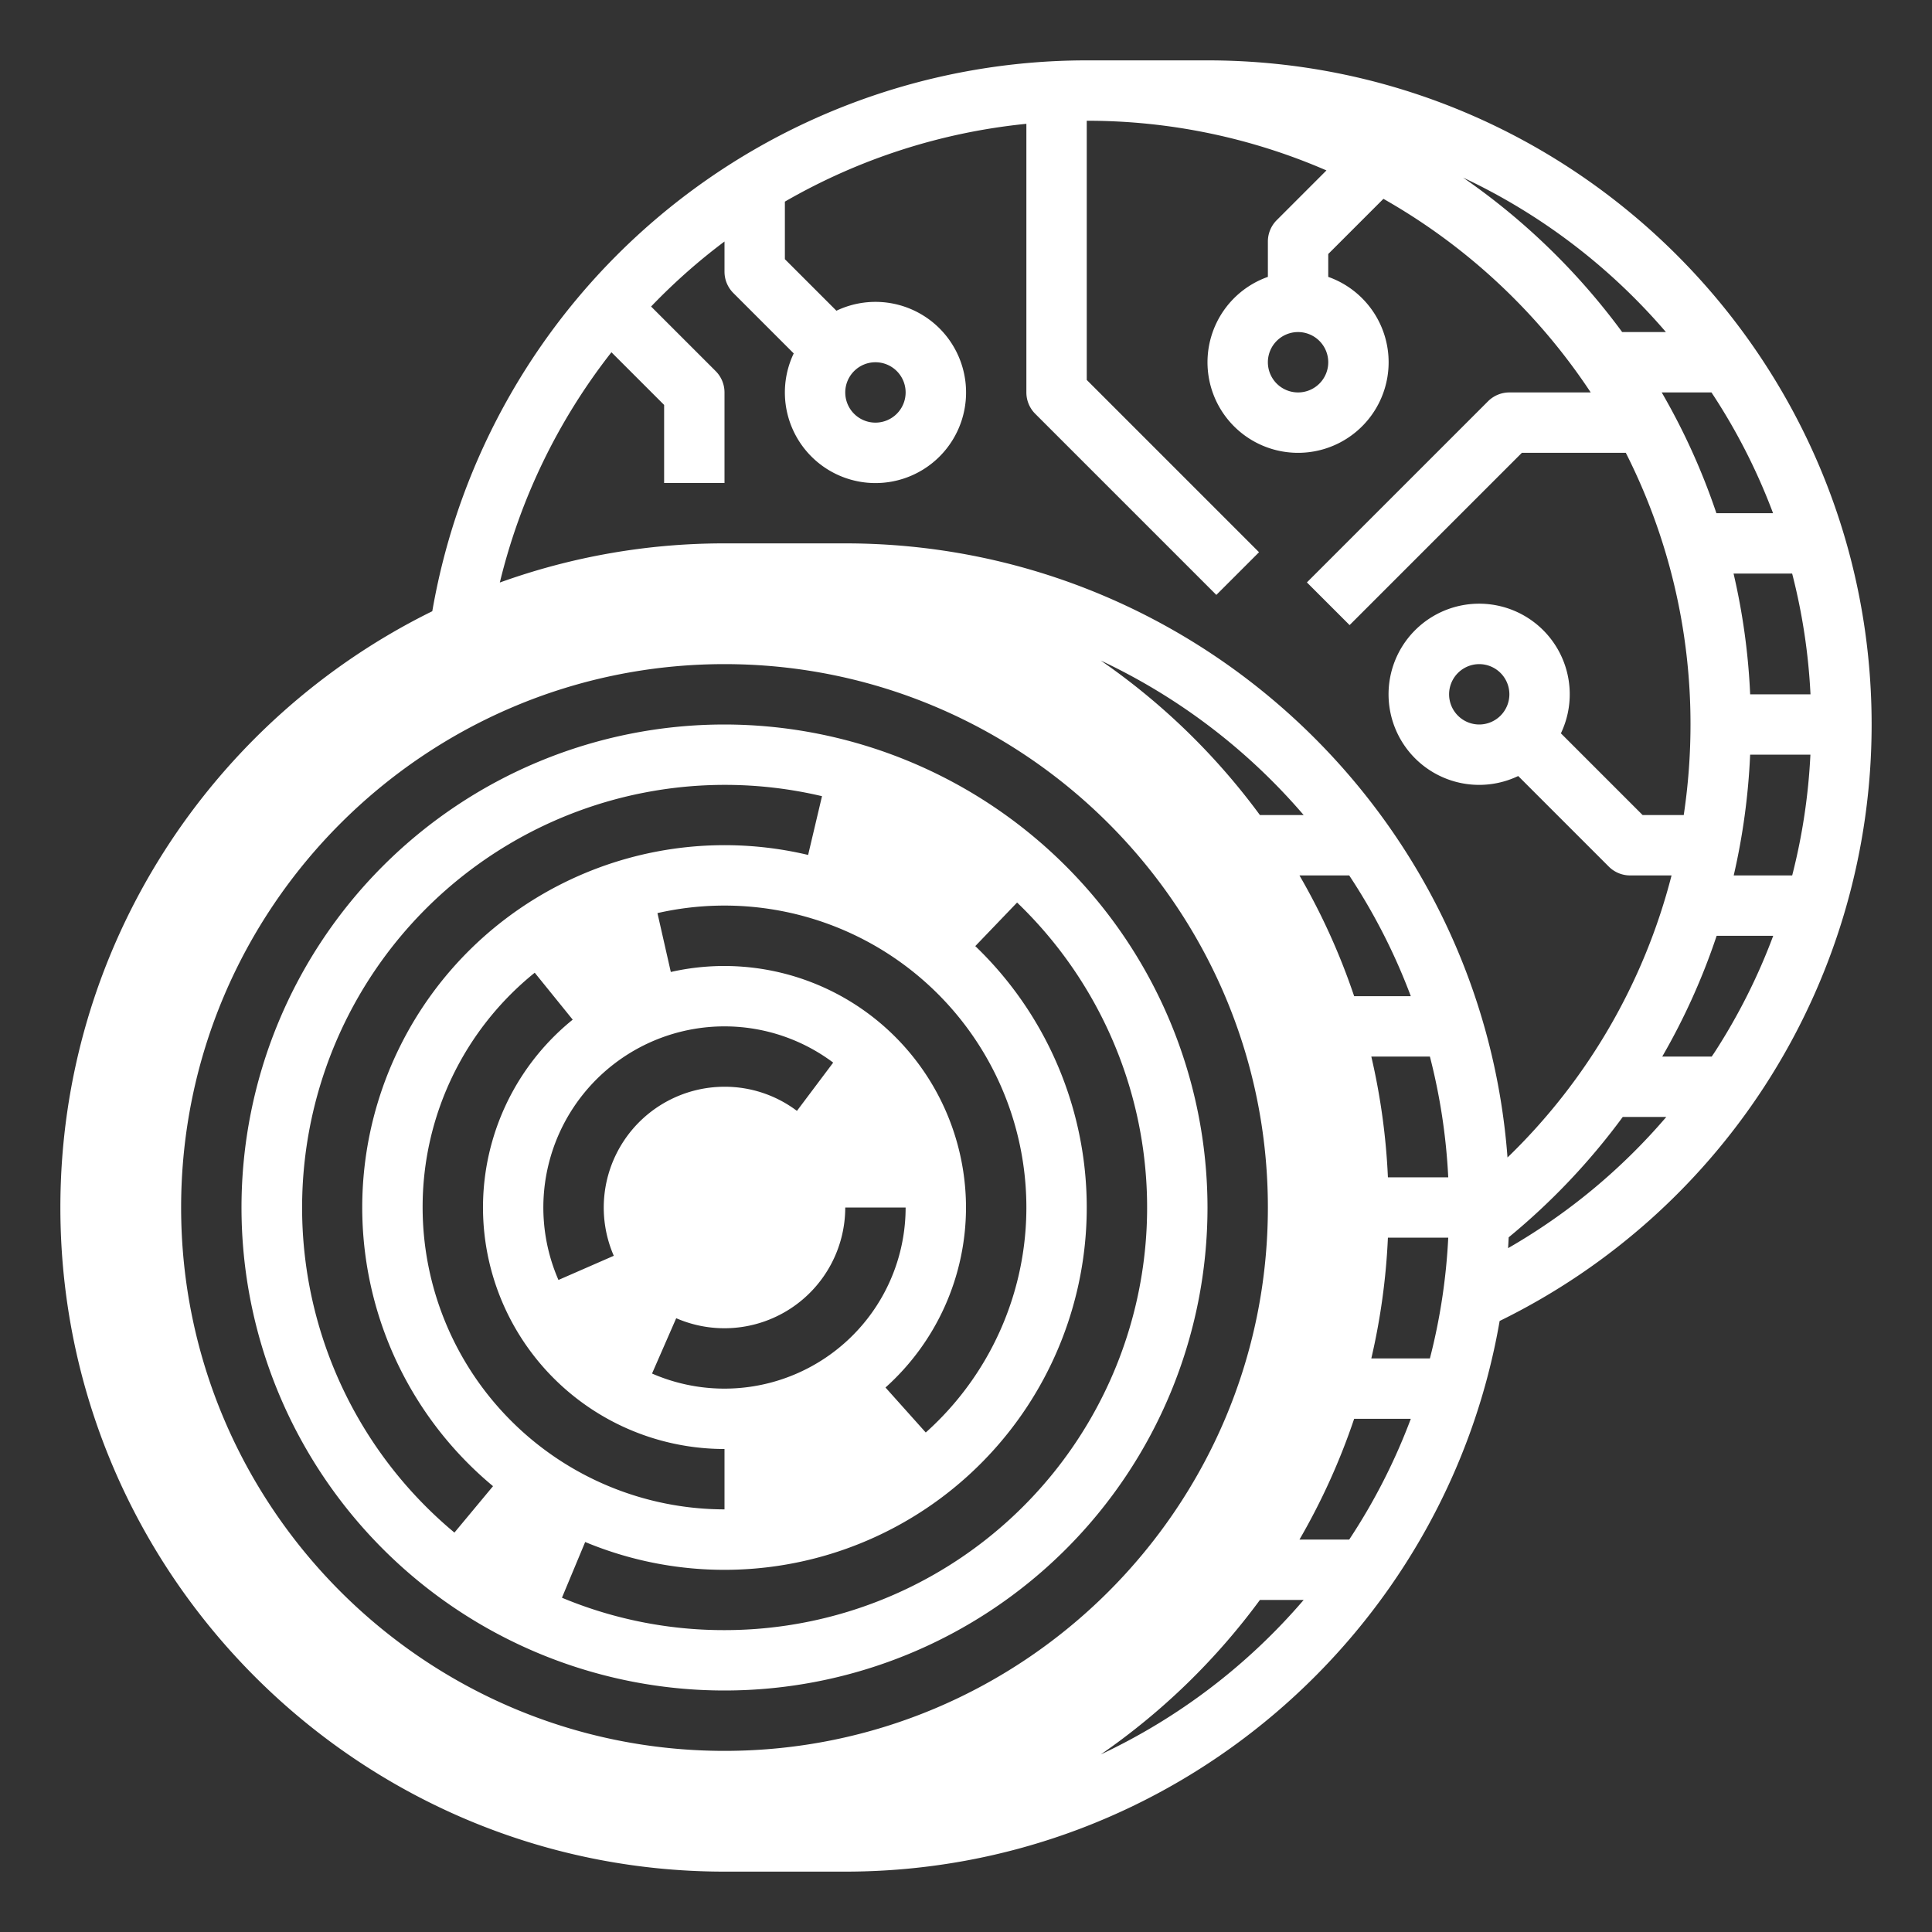 <?xml version="1.0" encoding="UTF-8" standalone="no"?>
<svg
   xmlns:dc="http://purl.org/dc/elements/1.1/"
   xmlns:cc="http://creativecommons.org/ns#"
   xmlns:rdf="http://www.w3.org/1999/02/22-rdf-syntax-ns#"
   xmlns:svg="http://www.w3.org/2000/svg"
   xmlns="http://www.w3.org/2000/svg"
   xmlns:sodipodi="http://sodipodi.sourceforge.net/DTD/sodipodi-0.dtd"
   xmlns:inkscape="http://www.inkscape.org/namespaces/inkscape"
   fill="#000000"
   viewBox="0 0 512 512"
   width="100px"
   height="100px"
   version="1.1"
   id="svg4"
   sodipodi:docname="token.svg"
   inkscape:version="1.0.2-2 (e86c870879, 2021-01-15)">
  <rect x="0" y="0" width="512" height="512" fill="#333333" stroke="none"/>
  <defs
     id="defs8" />
  <sodipodi:namedview
     pagecolor="#ffffff"
     bordercolor="#666666"
     borderopacity="1"
     objecttolerance="10"
     gridtolerance="10"
     guidetolerance="10"
     inkscape:pageopacity="0"
     inkscape:pageshadow="2"
     inkscape:window-width="1920"
     inkscape:window-height="974"
     id="namedview6"
     showgrid="false"
     inkscape:zoom="7.34"
     inkscape:cx="50"
     inkscape:cy="50"
     inkscape:window-x="-11"
     inkscape:window-y="-11"
     inkscape:window-maximized="1"
     inkscape:current-layer="svg4" />
  <path
     d="M 288 16 A 176.031 176.031 0 0 0 114.561 161.98 C 56.236 190.679 16 250.725 16 320 C 16 417.047 94.953 496 192 496 L 224 496 C 310.797 496 383.11 432.841 397.42 350.07 A 175.924 175.924 0 0 0 496 192 C 496 94.953 417.047 16 320 16 L 288 16 z M 288 32 A 159.086 159.086 0 0 1 351.521 45.164 L 338.344 58.344 A 8 8 0 0 0 336 64 L 336 73.377 A 24 24 0 1 0 352 73.377 L 352 67.314 L 366.621 52.693 A 161.208 161.208 0 0 1 421.557 104 L 400 104 A 8.001 8.001 0 0 0 394.342 106.344 L 346.342 154.344 L 357.658 165.656 L 403.314 120 L 430.857 120 A 159.015 159.015 0 0 1 448 192 A 162.035 162.035 0 0 1 446.207 216 L 435.314 216 L 413.654 194.34 A 24.009 24.009 0 1 0 402.342 205.654 L 426.344 229.656 A 8.001 8.001 0 0 0 432 232 L 442.977 232 A 158.807 158.807 0 0 1 399.504 306.748 C 392.706 215.868 316.589 144 224 144 L 192 144 A 175.188 175.188 0 0 0 132.459 154.375 A 159.762 159.762 0 0 1 162.037 93.352 L 176 107.314 L 176 128 L 192 128 L 192 104 A 8 8 0 0 0 189.658 98.344 L 172.545 81.232 C 175.789 77.851 179.189 74.604 182.744 71.492 C 185.743 68.871 188.828 66.374 192 64.002 L 192 72 A 8 8 0 0 0 194.342 77.656 L 210.346 93.66 A 24.009 24.009 0 1 0 221.66 82.346 L 208 68.686 L 208 53.434 A 159.89 159.89 0 0 1 272 32.811 L 272 104 A 8 8 0 0 0 274.342 109.656 L 322.342 157.656 L 333.658 146.344 L 288 100.686 L 288 32 z M 387.725 47.062 A 160.904 160.904 0 0 1 441.486 88 L 429.893 88 A 177.464 177.464 0 0 0 387.725 47.062 z M 343.9 88 A 8 8 0 0 1 344 88 A 8.009 8.009 0 0 1 352 96 A 8 8 0 1 1 343.9 88 z M 232 96 A 8 8 0 1 1 224 104 A 8.009 8.009 0 0 1 232 96 z M 440.373 104 L 453.557 104 A 159.617 159.617 0 0 1 469.879 136 L 454.863 136 A 175.178 175.178 0 0 0 440.373 104 z M 459.412 152 L 474.938 152 A 159.34 159.34 0 0 1 479.799 184 L 463.811 184 A 175.443 175.443 0 0 0 459.412 152 z M 291.699 175.045 A 160.943 160.943 0 0 1 345.486 216 L 333.893 216 A 177.459 177.459 0 0 0 291.699 175.045 z M 192 176 C 271.402 176 336 240.598 336 320 C 336 399.402 271.402 464 192 464 C 112.598 464 48 399.402 48 320 C 48 240.598 112.598 176 192 176 z M 391.668 176.008 A 8 8 0 0 1 400 184 A 8.009 8.009 0 0 1 392 192 A 8 8 0 0 1 391.668 176.008 z M 192 192 A 128 128 0 1 0 320 320 A 128.145 128.145 0 0 0 192 192 z M 463.805 200 L 479.777 200 A 160.104 160.104 0 0 1 474.949 232 L 459.453 232 A 176.941 176.941 0 0 0 463.805 200 z M 186.779 208.127 A 112.037 112.037 0 0 1 217.84 210.996 L 214.16 226.568 A 96.016 96.016 0 0 0 130.658 393.85 L 120.428 406.152 A 112.037 112.037 0 0 1 186.779 208.127 z M 344.373 232 L 357.557 232 A 159.617 159.617 0 0 1 373.879 264 L 358.863 264 A 175.178 175.178 0 0 0 344.373 232 z M 269.539 239.182 A 112 112 0 0 1 192 432 A 111.335 111.335 0 0 1 148.922 423.414 L 155.078 408.646 A 96.015 96.015 0 0 0 258.461 250.727 L 269.539 239.182 z M 190.082 240.01 A 80.01 80.01 0 0 1 245.336 379.629 L 234.664 367.705 A 64.102 64.102 0 0 0 256 320 A 64.063 64.063 0 0 0 177.771 257.586 L 174.23 241.982 A 80.01 80.01 0 0 1 190.082 240.01 z M 454.928 248 L 469.92 248 A 159.17 159.17 0 0 1 454.461 278.756 C 454.189 279.176 453.9 279.583 453.625 280 L 440.512 280 A 174.141 174.141 0 0 0 454.928 248 z M 141.709 257.781 L 151.773 270.219 A 64.002 64.002 0 0 0 192 384 L 192 400 A 80.09 80.09 0 0 1 112 320 A 79.704 79.704 0 0 1 141.709 257.781 z M 192.859 272.008 A 48.008 48.008 0 0 1 220.805 281.602 L 211.195 294.395 A 31.717 31.717 0 0 0 192 288 A 32.021 32.021 0 0 0 162.66 332.797 L 147.996 339.203 A 48.008 48.008 0 0 1 192.859 272.008 z M 363.412 280 L 378.938 280 A 159.34 159.34 0 0 1 383.799 312 L 367.811 312 A 175.443 175.443 0 0 0 363.412 280 z M 430.051 296 L 441.588 296 A 160.21 160.21 0 0 1 399.66 330.771 C 399.718 329.818 399.772 328.864 399.814 327.906 A 177.21 177.21 0 0 0 430.051 296 z M 224 320 L 240 320 A 48.02 48.02 0 0 1 172.797 364.002 L 179.203 349.34 A 32.021 32.021 0 0 0 224 320 z M 367.811 328 L 383.799 328 A 159.34 159.34 0 0 1 378.938 360 L 363.412 360 A 175.443 175.443 0 0 0 367.811 328 z M 358.863 376 L 373.879 376 A 159.617 159.617 0 0 1 357.557 408 L 344.373 408 A 175.178 175.178 0 0 0 358.863 376 z M 333.893 424 L 345.486 424 A 160.944 160.944 0 0 1 291.699 464.955 A 177.455 177.455 0 0 0 333.893 424 z"
     id="path2"
     style="fill:#ffffff" />
</svg>
